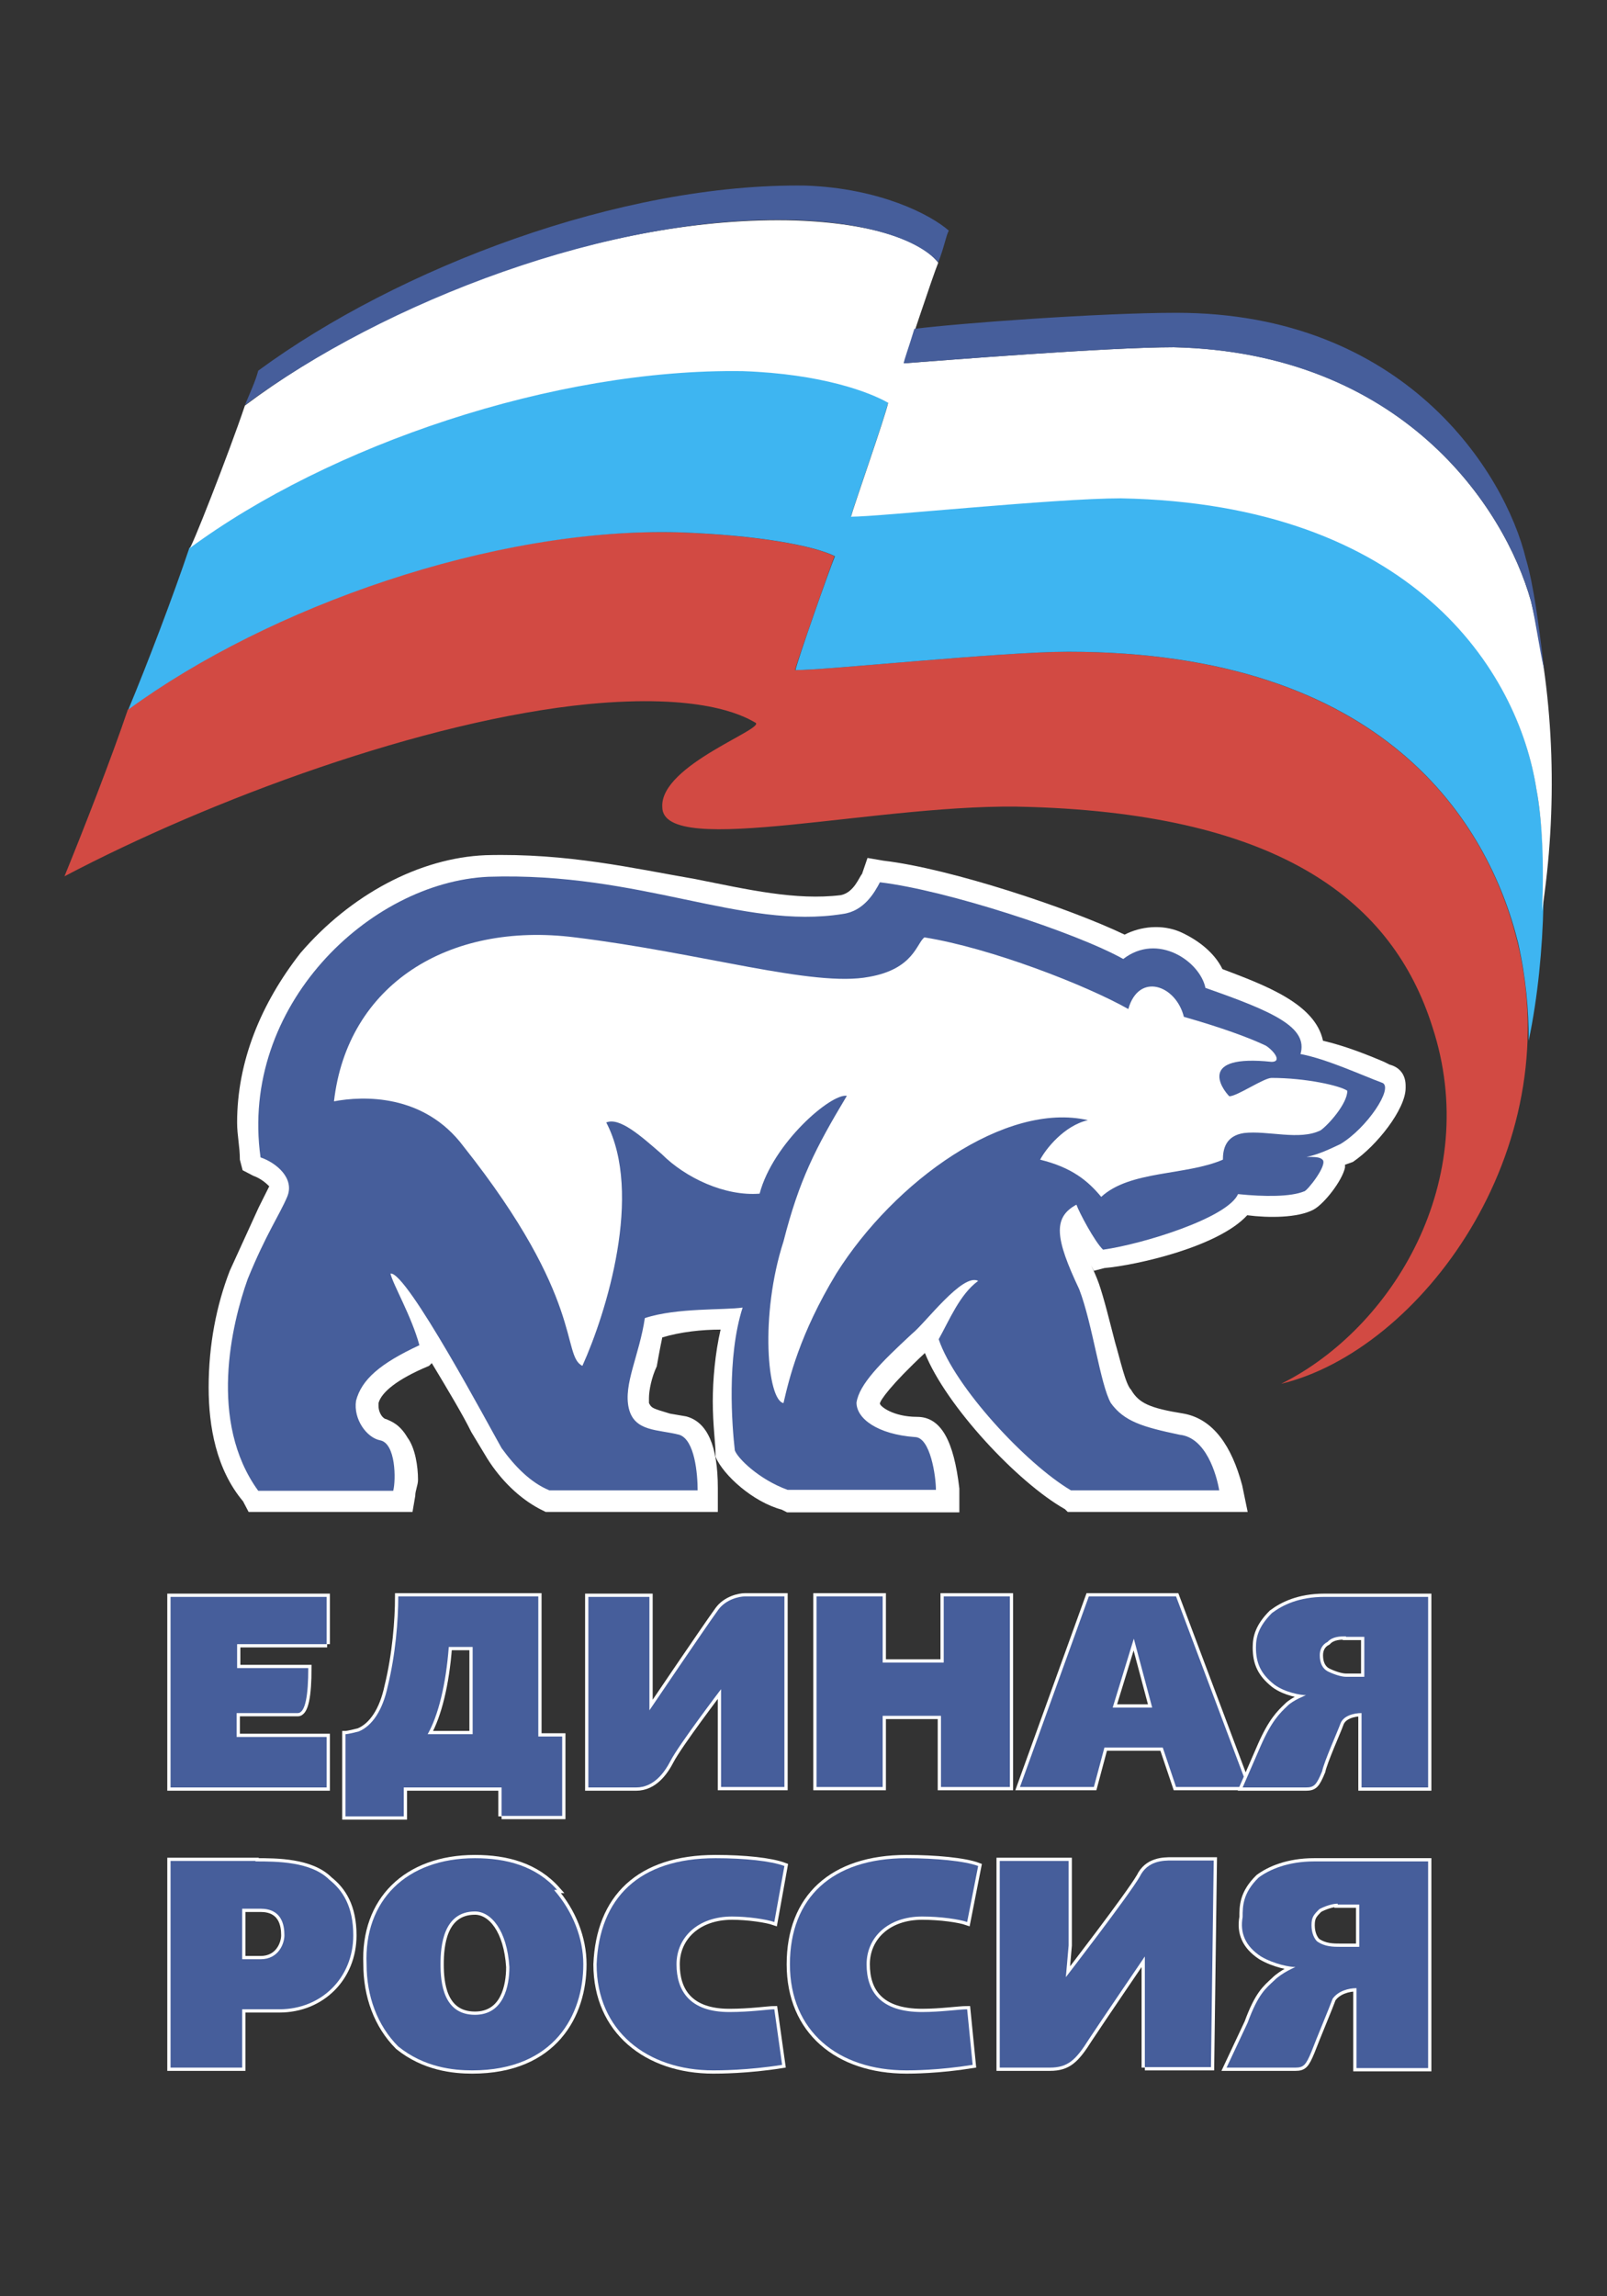 <svg xmlns="http://www.w3.org/2000/svg" id="Слой_1" viewBox="0 0 350 500" width="350" height="500"><rect x="0" y="0" width="350" height="500" fill="#333333" stroke="none"/><style id="style2">.st0{fill:none;stroke:#FFFFFF;stroke-width:1.417;stroke-miterlimit:22.926;} .st1{fill-rule:evenodd;clip-rule:evenodd;fill:#465E9B;} .st2{fill-rule:evenodd;clip-rule:evenodd;fill:#D24A43;} .st3{fill-rule:evenodd;clip-rule:evenodd;fill:#3EB5F1;} .st4{fill-rule:evenodd;clip-rule:evenodd;fill:#FFFFFF;}</style><g id="g66"><path class="st0" d="M71.242 358.011h-19.6v5.2h15.5c0 5.8-.6 9.8-2.3 9.8h-13.3v5.2h19.6v11h-34v-41.5h34v10.3z" id="path4" fill="none" stroke="#fff" stroke-width="1.417" stroke-miterlimit="22.926"/><path class="st1" d="M71.242 358.011h-19.6v5.2h15.5c0 5.8-.6 9.8-2.3 9.8h-13.3v5.2h19.6v11h-34v-41.5h34v10.3z" id="path6" clip-rule="evenodd" fill="#465e9b" fill-rule="evenodd"/><path class="st0" d="M97.742 358.611c-.6 8.1-2.3 15-4.6 19h9.8v-19zm11.5 36.9v-6.3h-21.3v6.3h-12.7v-17.9s.6 0 2.9-.6c2.9-1.2 5.2-4.6 6.3-9.8 1.7-6.9 2.3-14.4 2.3-19.6h30.5v30.5h5.2v17.3h-13.2z" id="path8" fill="none" stroke="#fff" stroke-width="1.417" stroke-miterlimit="22.926"/><path class="st1" d="M97.742 358.611c-.6 8.1-2.3 15-4.6 19h9.8v-19zm11.5 36.9v-6.3h-21.3v6.3h-12.7v-17.9s.6 0 2.9-.6c2.9-1.2 5.2-4.6 6.3-9.8 1.7-6.9 2.3-14.4 2.3-19.6h30.5v30.5h5.2v17.3h-13.2z" id="path10" clip-rule="evenodd" fill="#465e9b" fill-rule="evenodd"/><path class="st0" d="M157.042 389.111v-21.3s-9.2 12.1-11 15.6c-1.2 2.3-3.5 5.8-7.5 5.8h-10.4v-41.5h13.3v24.7s12.1-17.9 15-21.9c1.7-2.3 4.6-2.9 5.8-2.9h8.6v41.5z" id="path12" fill="none" stroke="#fff" stroke-width="1.417" stroke-miterlimit="22.926"/><path class="st1" d="M157.042 389.111v-21.3s-9.2 12.1-11 15.6c-1.2 2.3-3.5 5.8-7.5 5.8h-10.4v-41.5h13.3v24.7s12.1-17.9 15-21.9c1.7-2.3 4.6-2.9 5.8-2.9h8.6v41.5z" id="path14" clip-rule="evenodd" fill="#465e9b" fill-rule="evenodd"/><path class="st0" id="polygon16" fill="none" stroke="#fff" stroke-width="1.417" stroke-miterlimit="22.926" d="M204.942 389.111v-15.5h-12.7v15.5h-14.4v-41.5h14.4v14.4h13.3v-14.4h14.4v41.5z"/><path class="st1" id="polygon18" clip-rule="evenodd" fill="#465e9b" fill-rule="evenodd" d="M204.942 389.111v-15.5h-12.7v15.5h-14.4v-41.5h14.4v14.4h13.3v-14.4h14.4v41.5z"/><path class="st0" d="M242.342 371.811h8.6l-4-15zm29.4 17.3h-15.6l-2.9-8.6h-12.7l-2.3 8.6h-16.1l15-41.5h19z" id="path20" fill="none" stroke="#fff" stroke-width="1.417" stroke-miterlimit="22.926"/><path class="st1" d="M242.342 371.811h8.6l-4-15zm29.4 17.3h-15.6l-2.9-8.6h-12.7l-2.3 8.6h-16.1l15-41.5h19z" id="path22" clip-rule="evenodd" fill="#465e9b" fill-rule="evenodd"/><path class="st0" d="M293.142 356.311c-1.2 0-2.9 0-4 1.2-1.2.6-1.7 1.7-1.7 2.9 0 1.7.6 2.9 1.7 3.5 1.2.6 2.9 1.2 4 1.2h4v-8.7h-4zm3.4 32.8v-16.1c-1.7 0-4 .6-4.6 2.3-.6 1.7-3.5 8.1-4 10.4-1.2 2.9-1.7 3.5-3.5 3.5h-13.8l4-9.2c2.3-5.2 4-6.9 5.8-8.6 1.2-1.2 4-2.3 4-2.3-1.2 0-4.6-.6-6.9-2.3-2.9-2.3-4-4.6-4-8.1 0-2.3.6-4.6 3.5-7.5 2.3-1.7 5.8-3.5 11.5-3.5h22.5v41.5h-14.5z" id="path24" fill="none" stroke="#fff" stroke-width="1.417" stroke-miterlimit="22.926"/><path class="st1" d="M293.142 356.311c-1.2 0-2.9 0-4 1.2-1.2.6-1.7 1.7-1.7 2.9 0 1.7.6 2.9 1.7 3.5 1.2.6 2.9 1.2 4 1.2h4v-8.7h-4zm3.4 32.8v-16.1c-1.7 0-4 .6-4.6 2.3-.6 1.7-3.5 8.1-4 10.4-1.2 2.9-1.7 3.5-3.5 3.5h-13.8l4-9.2c2.3-5.2 4-6.9 5.8-8.6 1.2-1.2 4-2.3 4-2.3-1.2 0-4.6-.6-6.9-2.3-2.9-2.3-4-4.6-4-8.1 0-2.3.6-4.6 3.5-7.5 2.3-1.7 5.8-3.5 11.5-3.5h22.5v41.5h-14.5z" id="path26" clip-rule="evenodd" fill="#465e9b" fill-rule="evenodd"/><path class="st0" d="M249.342 450.211V426.011s-9.8 14.4-12.1 17.9c-2.9 4.6-4.6 6.3-8.6 6.3h-10.9v-45h15v18.4l-.6 6.9s13.8-17.9 16.1-21.9c1.7-3.5 5.2-3.5 6.9-3.5h9.2l-.6 45h-14.4z" id="path28" fill="none" stroke="#fff" stroke-width="1.417" stroke-miterlimit="22.926"/><path class="st1" d="M249.342 450.211V426.011s-9.8 14.4-12.1 17.9c-2.9 4.6-4.6 6.3-8.6 6.3h-10.9v-45h15v18.4l-.6 6.9s13.8-17.9 16.1-21.9c1.7-3.5 5.2-3.5 6.9-3.5h9.2l-.6 45h-14.4z" id="path30" clip-rule="evenodd" fill="#465e9b" fill-rule="evenodd"/><path class="st0" d="M291.342 414.511c-1.2 0-2.9.6-4 1.2-1.2 1.2-1.7 1.7-1.7 3.5 0 1.7.6 2.9 1.2 3.5 1.7 1.2 3.5 1.2 5.2 1.2h4v-9.2h-4.7zm4.1 35.7v-17.3c-1.7 0-4 .6-5.2 2.3-.6 1.7-3.5 8.6-4.6 11.5-1.2 2.9-1.7 3.5-3.5 3.5h-15l4.6-9.8c2.3-6.3 4-7.5 5.8-9.2 1.7-1.7 4.6-2.9 4.6-2.9-1.2 0-4.6-.6-7.5-2.3-3.5-2.3-4.6-5.2-4-8.6 0-2.3 0-5.2 3.5-8.6 2.3-1.7 6.3-3.5 12.1-3.5h24.8v45h-15.6z" id="path32" fill="none" stroke="#fff" stroke-width="1.417" stroke-miterlimit="22.926"/><path class="st1" d="M291.342 414.511c-1.2 0-2.9.6-4 1.2-1.2 1.2-1.7 1.7-1.7 3.5 0 1.7.6 2.9 1.2 3.5 1.7 1.2 3.5 1.2 5.2 1.2h4v-9.2h-4.7zm4.1 35.7v-17.3c-1.7 0-4 .6-5.2 2.3-.6 1.7-3.5 8.6-4.6 11.5-1.2 2.9-1.7 3.5-3.5 3.5h-15l4.6-9.8c2.3-6.3 4-7.5 5.8-9.2 1.7-1.7 4.6-2.9 4.6-2.9-1.2 0-4.6-.6-7.5-2.3-3.5-2.3-4.6-5.2-4-8.6 0-2.3 0-5.2 3.5-8.6 2.3-1.7 6.3-3.5 12.1-3.5h24.8v45h-15.6z" id="path34" clip-rule="evenodd" fill="#465e9b" fill-rule="evenodd"/><path class="st0" d="M52.742 426.611h4c4 0 5.2-3.5 5.2-5.2 0-2.3-.6-5.8-5.2-5.8h-4zm2.9-21.3c4.6 0 12.1 0 16.1 4 2.9 2.3 5.2 5.8 5.2 12.1 0 9.2-6.9 16.1-16.1 16.1h-8.1v12.7h-15.6v-45h18.5z" id="path36" fill="none" stroke="#fff" stroke-width="1.417" stroke-miterlimit="22.926"/><path class="st1" d="M52.742 426.611h4c4 0 5.2-3.5 5.2-5.2 0-2.3-.6-5.8-5.2-5.8h-4zm2.9-21.3c4.6 0 12.1 0 16.1 4 2.9 2.3 5.2 5.8 5.2 12.1 0 9.2-6.9 16.1-16.1 16.1h-8.1v12.7h-15.6v-45h18.5z" id="path38" clip-rule="evenodd" fill="#465e9b" fill-rule="evenodd"/><path class="st0" d="M103.442 416.211c-6.9 0-7.5 7.5-7.5 11.5s.6 11 7.5 11c6.3 0 7.5-6.3 7.5-10.4-.5-8-4-12.1-7.5-12.1zm17.3-4.6c4 4.6 6.3 10.4 6.3 16.1 0 11-6.3 23.1-24.2 23.1-4 0-10.4-.6-16.1-5.2-4.6-4.6-6.9-11-6.9-17.9-.6-13.8 8.6-23.1 23.6-23.1 6.9 0 13.3 1.7 17.9 6.9h-.6z" id="path40" fill="none" stroke="#fff" stroke-width="1.417" stroke-miterlimit="22.926"/><path class="st1" d="M103.442 416.211c-6.9 0-7.5 7.5-7.5 11.5s.6 11 7.5 11c6.3 0 7.5-6.3 7.5-10.4-.5-8-4-12.1-7.5-12.1zm17.3-4.6c4 4.6 6.3 10.4 6.3 16.1 0 11-6.3 23.1-24.2 23.1-4 0-10.4-.6-16.1-5.2-4.6-4.6-6.9-11-6.9-17.9-.6-13.8 8.6-23.1 23.6-23.1 6.9 0 13.3 1.7 17.9 6.9h-.6z" id="path42" clip-rule="evenodd" fill="#465e9b" fill-rule="evenodd"/><path class="st0" d="M168.642 418.511c-1.7-.6-5.8-1.2-9.2-1.2-7.5 0-12.1 4.6-12.1 10.4 0 5.8 2.9 10.4 11.5 10.4 4.6 0 8.6-.6 9.8-.6l1.7 12.1c-7.5 1.2-13.8 1.2-15 1.2-14.4 0-25.4-8.6-25.4-23.1.6-14.4 9.2-23.1 25.9-23.1 6.3 0 12.1.6 15 1.7z" id="path44" fill="none" stroke="#fff" stroke-width="1.417" stroke-miterlimit="22.926"/><path class="st1" d="M168.642 418.511c-1.7-.6-5.8-1.2-9.2-1.2-7.5 0-12.1 4.6-12.1 10.4 0 5.8 2.9 10.4 11.5 10.4 4.6 0 8.6-.6 9.8-.6l1.7 12.1c-7.5 1.2-13.8 1.2-15 1.2-14.4 0-25.4-8.6-25.4-23.1.6-14.4 9.2-23.1 25.9-23.1 6.3 0 12.1.6 15 1.7z" id="path46" clip-rule="evenodd" fill="#465e9b" fill-rule="evenodd"/><path class="st0" d="M210.642 418.511c-1.7-.6-5.8-1.2-9.8-1.2-7.5 0-12.1 4.6-12.1 10.4 0 5.8 2.9 10.4 12.1 10.4 4 0 8.1-.6 9.8-.6l1.2 12.1c-7.5 1.2-13.3 1.2-14.4 1.2-15 0-25.4-8.6-25.4-23.1 0-14.5 9.2-23.1 25.4-23.1 6.3 0 12.7.6 15.6 1.7z" id="path48" fill="none" stroke="#fff" stroke-width="1.417" stroke-miterlimit="22.926"/><path class="st1" d="M210.642 418.511c-1.7-.6-5.8-1.2-9.8-1.2-7.5 0-12.1 4.6-12.1 10.4 0 5.8 2.9 10.4 12.1 10.4 4 0 8.1-.6 9.8-.6l1.2 12.1c-7.5 1.2-13.3 1.2-14.4 1.2-15 0-25.4-8.6-25.4-23.1 0-14.5 9.2-23.1 25.4-23.1 6.3 0 12.7.6 15.6 1.7z" id="path50" clip-rule="evenodd" fill="#465e9b" fill-rule="evenodd"/><path class="st2" d="M330.542 205.311c-6.3-25.9-28.8-63.4-98-63.4-14.4 0-52.5 4-59.4 4 .6-2.3 7.5-21.9 8.6-24.8-4.6-2.3-16.7-4.6-34-5.2-40.3-1.2-89.3 16.1-119.9 38.6-3.5 10.4-9.8 26.5-13.8 36.3 31.7-16.7 78.4-34 114.1-37.5 24.2-2.3 33.4 2.3 36.3 4 2.9 1.2-20.7 9.2-20.2 18.4 0 11.5 48.4-1.2 80.1 0 54.8 1.7 79 20.7 87.6 47.8 11 33.4-8.6 65.7-32.9 77.8 30.2-7.3 62.5-50.5 51.5-96z" id="path52" clip-rule="evenodd" fill="#d24a43" fill-rule="evenodd"/><path class="st3" d="M147.842 115.911c17.3.6 29.4 2.9 34 5.2-1.2 2.9-8.1 22.5-8.6 24.8 6.9 0 45-4 59.4-4 69.2 0 91.6 37.5 98 63.4 1.7 7.5 2.3 14.4 2.3 21.3 4-19 4-42.1 1.7-54.8-4-25.9-27.1-62.3-90.5-63.4-14.4 0-52.5 4-58.8 4 .6-2.3 7.5-21.9 8.1-24.8-4-2.3-14.4-6.3-31.7-6.9-40.9-.6-89.9 16.1-120.5 38.6-3.5 10.4-9.2 25.4-13.3 35.2 30.6-22.4 79.6-39.7 119.9-38.6z" id="path54" clip-rule="evenodd" fill="#3eb5f1" fill-rule="evenodd"/><path class="st4" d="M333.442 130.911c-5.8-20.7-28.2-54.2-77.8-55.3-14.4 0-50.7 2.9-58.8 3.5.6-1.7 6.3-19 7.5-21.9-3.5-4.6-13.8-8.6-31.1-9.2-40.9-1.2-89.3 17.3-119.9 40.3-3.5 10.4-12.1 32.3-12.1 31.1 30.5-22.5 79.5-39.2 120.5-38.6 17.3.6 27.7 4.6 31.7 6.9-.6 2.9-7.5 22.5-8.1 24.8 6.3 0 44.4-4 58.8-4 63.4 1.2 86.5 37.5 90.5 63.4 1.2 6.3 1.7 16.1 1.2 26.5 3.4-22 2.8-46.2-2.4-67.5z" id="path56" clip-rule="evenodd" fill="#fff" fill-rule="evenodd"/><path class="st1" d="M332.342 121.711c-4.6-19-26.5-53.6-76.1-53.6-16.7 0-47.8 2.3-57.1 3.5-1.2 4-2.3 6.9-2.3 7.5 8.1-.6 44.4-3.5 58.8-3.5 49.6 1.2 72 34.6 77.8 55.3 1.2 5.2 1.7 9.8 2.9 15-1.2-9.8-2.3-18.5-4-24.2zm-128-64.6c1.2-2.9 1.7-5.8 2.3-6.9-4-3.5-15-9.2-31.1-9.8-40.3-.6-88.8 17.9-119.3 40.3-.6 2.3-1.7 4.6-2.9 7.5 30.5-22.5 79.5-41.5 119.9-40.3 16.7.6 27.1 4.6 31.1 9.2z" id="path58" clip-rule="evenodd" fill="#465e9b" fill-rule="evenodd"/><path class="st4" d="M291.342 249.611zm-185.6-63.4c-14.4.6-29.4 8.6-40.3 21.3-8.6 11-13.8 23.6-13.8 36.9 0 2.9.6 5.2.6 8.1l.6 2.3 2.3 1.2c1.7.6 2.9 1.7 3.5 2.3l-2.3 4.6-6.3 13.8c-2.9 7.5-4.6 16.1-4.6 25.4 0 8.6 1.7 17.9 7.5 24.8l1.2 2.3h35.7l.6-3.5c0-1.2.6-2.3.6-3.5 0-2.9-.6-6.9-2.3-9.2-1.7-2.9-3.5-3.5-4.6-4-.6 0-1.7-1.2-1.7-2.9v-.6c.6-2.3 4-5.2 11-8.1l.6-.6c3.5 5.8 6.9 11.5 8.6 15l3.5 5.8c2.9 4.6 6.9 8.6 11.5 11l1.2.6h37.5v-5.2c0-9.2-2.3-14.4-6.9-15.6l-3.5-.6c-4-1.2-4-1.2-4.6-2.3v-1.1c0-1.7.6-4.6 1.7-6.9 0 0 .6-3.5 1.2-6.3 4-1.2 8.6-1.7 12.7-1.7-1.2 5.2-1.7 11-1.7 15.6 0 5.2.6 9.2.6 11.5v.6c1.7 4 8.1 9.8 14.4 11.5l1.2.6h37.5v-5.2c-1.2-10.4-4-15.6-9.2-15.6-5.2 0-8.1-2.3-8.1-2.9 0-.6 2.3-4 9.8-11 4.6 11.5 20.2 28.2 30.5 34l.6.6h39.2l-1.2-5.8c-2.3-8.6-6.3-14.4-12.7-15.6-7.5-1.2-9.8-2.3-11.5-5.2-1.2-1.2-2.3-6.3-3.5-10.4-1.2-4.6-2.3-9.2-3.5-12.7-.6-1.7-1.2-2.9-1.7-4l.6 1.2 2.3-.6c6.9-.6 24.8-4.6 31.1-11.5 4.6.6 11 .6 14.4-1.2 2.3-1.2 6.3-6.3 6.9-9.2v-.6l1.7-.6c5.2-3.5 11.5-11.5 11.5-16.1v-.5c0-2.3-1.2-4-3.5-4.6l-1.2-.6c-4-1.7-8.6-3.5-13.3-4.6-1.7-8.1-12.7-12.1-21.9-15.6-1.7-3.5-5.2-6.3-9.2-8.1-4-1.7-8.6-1.2-12.1.6-12.1-5.8-38-14.4-52.5-16.1l-3.5-.6-1.2 3.5c-.6.6-1.7 4-4.6 4.6-9.8 1.2-20.2-1.2-31.7-3.5-13.4-2.3-27.8-5.7-45.7-5.2z" id="path60" clip-rule="evenodd" fill="#fff" fill-rule="evenodd"/><path class="st1" d="M291.942 249.111c5.8-3.5 11.5-12.1 9.2-13.3-4.6-1.7-12.1-5.2-17.9-6.3 1.7-5.8-5.8-9.2-20.7-14.4-1.2-5.8-10.4-12.1-17.9-6.3-10.4-5.8-38.6-15-53-16.7-1.2 2.3-3.5 6.3-8.1 6.9-21.9 3.5-43.8-9.2-77.2-8.1-25.9 1.2-54.2 28.2-49.6 61.1 3.5 1.2 7.5 4.6 5.8 8.6-1.7 4-4.6 8.1-8.6 17.9-3.5 9.8-8.6 31.1 2.3 46.1h29.4c.6-2.3.6-10.4-2.9-11-2.9-.6-5.8-4.6-5.2-8.6 1.2-4.6 5.2-8.1 13.8-12.1-1.7-6.3-5.8-13.3-6.3-15.6 3.5-.6 21.9 34 24.2 38 2.9 4 6.3 7.5 10.4 9.2h32.3c0-3.5-.6-11-4-12.1-4.6-1.2-9.8-.6-11-5.8-1.2-5.2 2.3-11.5 3.5-19.6 6.9-2.3 17.3-1.7 21.3-2.3-3.5 10.9-2.3 25.9-1.7 31.1.6 1.7 5.2 6.3 11.5 8.6h32.3c0-2.9-1.2-11.5-4.6-11.5-8.1-.6-12.7-4-12.7-7.5.6-4 5.2-8.6 12.1-15 2.9-2.3 11-13.3 14.4-11.5-4 2.9-6.3 8.6-8.6 12.7 3.5 10.4 19 27.1 28.8 32.9h32.3c-.6-3.5-2.9-11.5-8.6-12.1-8.1-1.7-12.1-2.9-15-6.9-2.3-4-4-17.3-6.9-24.8-5.2-11-5.8-15.6-.6-18.4.6 1.7 4 8.1 5.8 9.8 8.6-1.2 27.1-6.9 29.4-12.1 5.8.6 11.5.6 14.4-.6.6 0 5.2-5.8 4-6.9-.6-.6-1.7-.6-3.5-.6 2.8-.5 6.3-2.3 7.4-2.8z" id="path62" clip-rule="evenodd" fill="#465e9b" fill-rule="evenodd"/><path class="st4" d="M276.942 234.711c-1.7 0-7.5 4-9.2 4-1.7-1.7-6.9-9.2 9.2-7.5 2.3 0 .6-2.3-1.2-3.5-3.5-1.7-9.8-4-17.9-6.3-1.7-6.9-9.8-9.8-12.1-1.7-9.2-5.2-30-13.3-44.4-15.6-1.7 1.2-2.3 6.9-12.1 8.6-12.1 2.3-36.3-5.2-64-8.6-27.7-3.5-49.6 10.4-52.5 35.7 6.3-1.2 19.6-1.7 28.2 9.8 26.5 33.4 21.3 45.5 25.9 47.8 5.2-11.5 13.3-37.5 5.2-53 2.9-1.2 7.5 2.9 12.1 6.9 5.2 5.2 13.8 9.2 21.3 8.6 2.9-11 15.6-21.9 19-21.3-6.9 11.5-10.4 18.4-13.8 31.7-5.2 16.1-3.5 34.6 0 35.2 1.2-5.2 3.5-15 11.5-28.2 12.7-20.2 36.9-37.5 54.8-33.4-5.2 1.2-9.2 6.3-10.4 8.6 6.9 1.7 10.4 4.6 13.3 8.1 6.3-5.8 18.4-4.6 26.5-8.1 0-2.3.6-5.2 4.6-5.8 5.2-.6 12.1 1.7 16.7-.6 1.7-1.2 5.8-5.8 5.8-8.6-1.5-1.1-9-2.8-16.5-2.8z" id="path64" clip-rule="evenodd" fill="#fff" fill-rule="evenodd"/></g></svg>